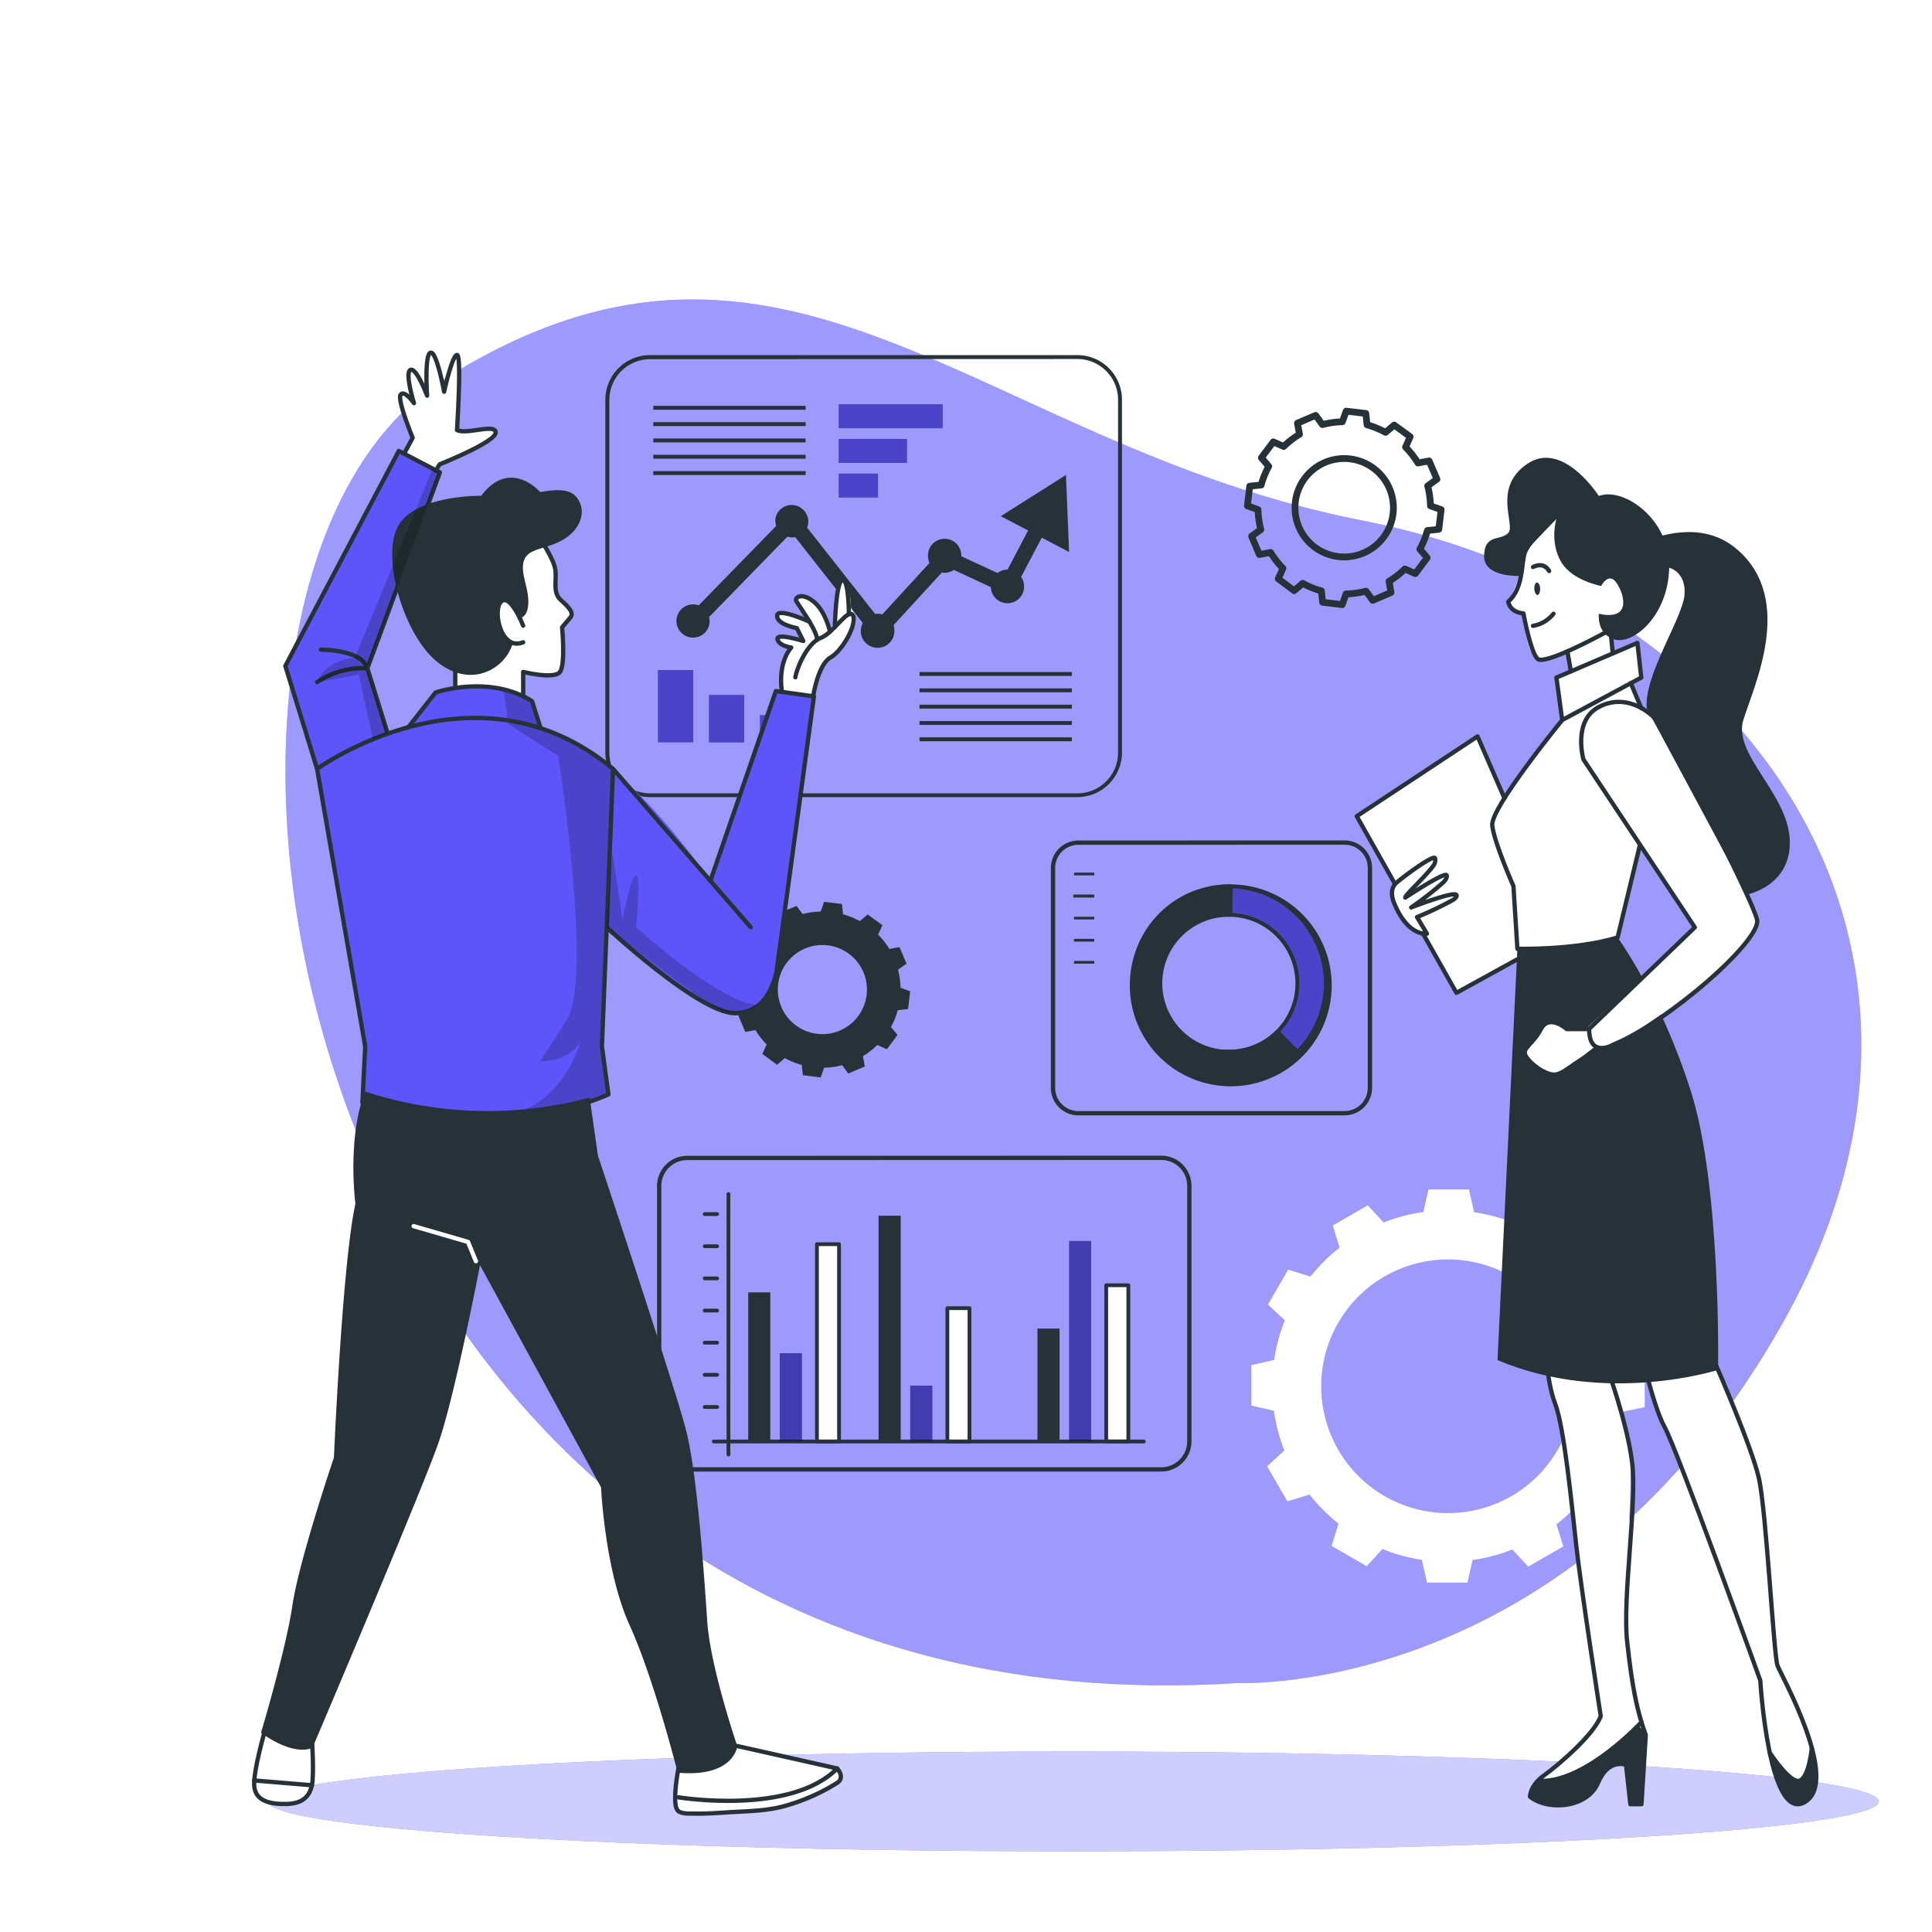 <svg class="animated" id="freepik_stories-business-plan" xmlns="http://www.w3.org/2000/svg" viewBox="0 0 450 450"
    version="1.1" xmlns:xlink="http://www.w3.org/1999/xlink" xmlns:svgjs="http://svgjs.com/svgjs">
    <style>
        svg#freepik_stories-business-plan:not(.animated) .animable {
            opacity: 0;
        }

        svg#freepik_stories-business-plan.animated #freepik--background-simple--inject-10 {
            animation: 1s 1 forwards cubic-bezier(.36, -0.01, .5, 1.38) zoomIn;
            animation-delay: 0s;
        }

        svg#freepik_stories-business-plan.animated #freepik--Shadow--inject-10 {
            animation: 1s 1 forwards cubic-bezier(.36, -0.01, .5, 1.38) lightSpeedRight;
            animation-delay: 0s;
        }

        svg#freepik_stories-business-plan.animated #freepik--Graphics--inject-10 {
            animation: 1s 1 forwards cubic-bezier(.36, -0.01, .5, 1.38) slideLeft;
            animation-delay: 0s;
        }

        svg#freepik_stories-business-plan.animated #freepik--character-1--inject-10 {
            animation: 1s 1 forwards cubic-bezier(.36, -0.01, .5, 1.38) zoomIn;
            animation-delay: 0s;
        }

        svg#freepik_stories-business-plan.animated #freepik--character-2--inject-10 {
            animation: 1s 1 forwards cubic-bezier(.36, -0.01, .5, 1.38) slideDown;
            animation-delay: 0s;
        }

        @keyframes zoomIn {
            0% {
                opacity: 0;
                transform: scale(0.5);
            }

            100% {
                opacity: 1;
                transform: scale(1);
            }
        }

        @keyframes lightSpeedRight {
            from {
                transform: translate3d(50%, 0, 0) skewX(-20deg);
                opacity: 0;
            }

            60% {
                transform: skewX(10deg);
                opacity: 1;
            }

            80% {
                transform: skewX(-2deg);
            }

            to {
                opacity: 1;
                transform: translate3d(0, 0, 0);
            }
        }

        @keyframes slideLeft {
            0% {
                opacity: 0;
                transform: translateX(-30px);
            }

            100% {
                opacity: 1;
                transform: translateX(0);
            }
        }

        @keyframes slideDown {
            0% {
                opacity: 0;
                transform: translateY(-30px);
            }

            100% {
                opacity: 1;
                transform: translateY(0);
            }
        }
    </style>
    <g id="freepik--background-simple--inject-10" class="animable" style="transform-origin: 250.008px 231.15px;">
        <path
            d="M288.4,392s77.86,3.64,127.11-84.35-8.7-168.93-98.22-186.42S183.17,38.07,103.38,88.34,67.93,406.33,288.4,392Z"
            style="fill: rgb(93, 85, 250); transform-origin: 250.008px 231.15px;" id="elzmk9gr68b58" class="animable">
        </path>
        <g id="elig7r7v4q4i">
            <path
                d="M288.4,392s77.86,3.64,127.11-84.35-8.7-168.93-98.22-186.42S183.17,38.07,103.38,88.34,67.93,406.33,288.4,392Z"
                style="fill: rgb(255, 255, 255); opacity: 0.4; transform-origin: 250.008px 231.15px;" class="animable">
            </path>
        </g>
    </g>
    <g id="freepik--Shadow--inject-10" class="animable" style="transform-origin: 250.01px 419.59px;">
        <ellipse cx="250.01" cy="419.59" rx="187.6" ry="11.63"
            style="fill: rgb(93, 85, 250); transform-origin: 250.01px 419.59px;" id="el0q9phu5ye859" class="animable">
        </ellipse>
        <g id="elk3ph2jzl5ej">
            <ellipse cx="250.01" cy="419.59" rx="187.6" ry="11.63"
                style="fill: rgb(255, 255, 255); opacity: 0.7; transform-origin: 250.01px 419.59px;" class="animable">
            </ellipse>
        </g>
    </g>
    <g id="freepik--Graphics--inject-10" class="animable" style="transform-origin: 262.04px 225.66px;">
        <path
            d="M291.08,113.24l-.54,4.58,2.48.88a20.29,20.29,0,0,0,.65,4.65l-2.15,1.56,1.81,4.25,2.61-.49a20.2,20.2,0,0,0,2.88,3.7l-1.09,2.44,3.7,2.76,2-1.7a19.74,19.74,0,0,0,4.35,1.76l.28,2.65,4.57.55.89-2.49a20.29,20.29,0,0,0,4.65-.65l1.57,2.14L324,138l-.47-2.6a20.23,20.23,0,0,0,3.69-2.88l2.44,1.09,2.76-3.7-1.71-2a19.47,19.47,0,0,0,1.76-4.34l2.65-.28.55-4.58-2.49-.89a19.67,19.67,0,0,0-.65-4.64l2.16-1.57-1.82-4.25-2.6.48a20.28,20.28,0,0,0-2.89-3.69l1.08-2.43L324.73,99l-2,1.71a20.52,20.52,0,0,0-4.32-1.76l-.28-2.65-4.58-.54-.89,2.48a20.14,20.14,0,0,0-4.64.66l-1.57-2.15-4.25,1.81.48,2.6A20.2,20.2,0,0,0,299,104l-2.43-1.08-2.77,3.7,1.71,2a19.83,19.83,0,0,0-1.76,4.35Zm10.63,3.67a11.46,11.46,0,1,1,10,12.73h0a11.46,11.46,0,0,1-10-12.73Z"
            style="fill: none; stroke: rgb(38, 50, 56); stroke-linejoin: round; stroke-width: 1.571px; transform-origin: 313.105px 118.295px;"
            id="elanxvrn1nah6" class="animable"></path>
        <path
            d="M171.61,225.94l-.49,4.15,2.25.8a18.19,18.19,0,0,0,.59,4.21l-2,1.42,1.64,3.85,2.36-.45a18.49,18.49,0,0,0,2.61,3.35l-1,2.21L181,248l1.81-1.55a17.71,17.71,0,0,0,3.94,1.6l.25,2.4,4.15.5.8-2.26a18,18,0,0,0,4.21-.59l1.42,1.95,3.84-1.65L201,246a18.49,18.49,0,0,0,3.35-2.61l2.21,1,2.5-3.34-1.55-1.83a17.92,17.92,0,0,0,1.6-3.93l2.4-.26.49-4.15-2.25-.8a18.19,18.19,0,0,0-.59-4.21l2-1.42-1.65-3.85-2.35.43a18.45,18.45,0,0,0-2.63-3.33l1-2.21L202.1,213l-1.82,1.55a17.81,17.81,0,0,0-3.92-1.59l-.25-2.4-4.15-.5-.8,2.26a18.11,18.11,0,0,0-4.21.59L185.53,211l-3.85,1.64.43,2.36a18.39,18.39,0,0,0-3.35,2.61l-2.21-1-2.5,3.35,1.55,1.82a18.2,18.2,0,0,0-1.6,3.94Zm9.63,3.32a10.38,10.38,0,1,1,9.08,11.54h0a10.39,10.39,0,0,1-9.08-11.54Z"
            style="fill: rgb(38, 50, 56); transform-origin: 191.56px 230.505px;" id="elpo83206u46" class="animable">
        </path>
        <path
            d="M383.08,327.75v-9.41l-5.25-1.19a40.53,40.53,0,0,0-2.44-9.26l4-3.69L374.67,296l-5.16,1.63a41.23,41.23,0,0,0-6.74-6.79l1.63-5.21-8.17-4.71-3.65,3.93a40.52,40.52,0,0,0-9.24-2.51l-1.2-5.3h-9.41l-1.2,5.26a40.15,40.15,0,0,0-9.26,2.44l-3.69-4-8.15,4.7,1.59,5.16a41.17,41.17,0,0,0-6.79,6.73l-5.2-1.61-4.7,8.14,3.94,3.67a40.57,40.57,0,0,0-2.51,9.23l-5.3,1.21v9.41l5.25,1.2a41.11,41.11,0,0,0,2.44,9.25l-4,3.7,4.71,8.17,5.15-1.59a40.79,40.79,0,0,0,6.76,6.76l-1.61,5.21,8.18,4.71,3.65-4a40.27,40.27,0,0,0,9.19,2.52l1.2,5.3h9.42l1.19-5.25a41.17,41.17,0,0,0,9.27-2.46l3.69,4,8.17-4.71-1.59-5.15a40.79,40.79,0,0,0,6.79-6.73l5.2,1.61,4.71-8.18-3.95-3.66a41.06,41.06,0,0,0,2.52-9.24Zm-16.27-4.86a29.54,29.54,0,1,1-29.54-29.54h0a29.54,29.54,0,0,1,29.54,29.54Z"
            style="fill: rgb(255, 255, 255); transform-origin: 337.27px 322.825px;" id="el0ri6lk3z0whp"
            class="animable"></path>
        <rect x="195.34" y="94.15" width="24.24" height="5.59"
            style="fill: rgb(93, 85, 250); transform-origin: 207.46px 96.945px;" id="elwxnlkr5vyu" class="animable">
        </rect>
        <rect x="195.34" y="102.23" width="15.93" height="5.59"
            style="fill: rgb(93, 85, 250); transform-origin: 203.305px 105.025px;" id="elxenurnpn1qd" class="animable">
        </rect>
        <rect x="195.34" y="110.31" width="9.17" height="5.59"
            style="fill: rgb(93, 85, 250); transform-origin: 199.925px 113.105px;" id="el0dhbwri40msp" class="animable">
        </rect>
        <g id="el8rj96u34w0b">
            <rect x="195.34" y="94.15" width="24.24" height="5.59"
                style="opacity: 0.2; isolation: isolate; transform-origin: 207.46px 96.945px;" class="animable"></rect>
        </g>
        <g id="elu3ulvm2eak">
            <rect x="195.34" y="102.23" width="15.93" height="5.59"
                style="opacity: 0.2; isolation: isolate; transform-origin: 203.305px 105.025px;" class="animable">
            </rect>
        </g>
        <g id="elbnvkhpidhsl">
            <rect x="195.34" y="110.31" width="9.17" height="5.59"
                style="opacity: 0.2; isolation: isolate; transform-origin: 199.925px 113.105px;" class="animable">
            </rect>
        </g>
        <rect x="153.25" y="156.07" width="8.22" height="16.84"
            style="fill: rgb(93, 85, 250); transform-origin: 157.36px 164.49px;" id="elv059kl6cxd9" class="animable">
        </rect>
        <rect x="165.12" y="161.86" width="8.22" height="11.06"
            style="fill: rgb(93, 85, 250); transform-origin: 169.23px 167.39px;" id="elbw01e3kg76o" class="animable">
        </rect>
        <rect x="177" y="166.55" width="8.22" height="6.37"
            style="fill: rgb(93, 85, 250); transform-origin: 181.11px 169.735px;" id="elh3oyrjsh32" class="animable">
        </rect>
        <g id="elyfikt0huonl">
            <rect x="153.25" y="156.07" width="8.22" height="16.84"
                style="opacity: 0.2; isolation: isolate; transform-origin: 157.36px 164.49px;" class="animable"></rect>
        </g>
        <g id="ellhp8cv9at2f">
            <rect x="165.12" y="161.86" width="8.22" height="11.06"
                style="opacity: 0.2; isolation: isolate; transform-origin: 169.23px 167.39px;" class="animable"></rect>
        </g>
        <g id="elgsrufp3bswp">
            <rect x="177" y="166.55" width="8.22" height="6.37"
                style="opacity: 0.2; isolation: isolate; transform-origin: 181.11px 169.735px;" class="animable"></rect>
        </g>
        <path
            d="M250.94,185.66H151.41A10.39,10.39,0,0,1,141,175.27V93.1a10.41,10.41,0,0,1,10.39-10.39h99.53A10.4,10.4,0,0,1,261.33,93.1v82.17A10.39,10.39,0,0,1,250.94,185.66Zm-99.53-102a9.5,9.5,0,0,0-9.48,9.48v82.17a9.5,9.5,0,0,0,9.48,9.48h99.53a9.5,9.5,0,0,0,9.48-9.48V93.1a9.5,9.5,0,0,0-9.48-9.48Z"
            style="fill: rgb(38, 50, 56); transform-origin: 201.165px 134.185px;" id="elkq4jqc1hcpd" class="animable">
        </path>
        <rect x="214.17" y="156.53" width="35.49" height="0.91"
            style="fill: rgb(38, 50, 56); transform-origin: 231.915px 156.985px;" id="elce5wimt0a1b" class="animable">
        </rect>
        <rect x="214.17" y="160.34" width="35.49" height="0.91"
            style="fill: rgb(38, 50, 56); transform-origin: 231.915px 160.795px;" id="elhjpwjnd7ov" class="animable">
        </rect>
        <rect x="214.17" y="164.14" width="35.49" height="0.91"
            style="fill: rgb(38, 50, 56); transform-origin: 231.915px 164.595px;" id="elc4y9slyfg8m" class="animable">
        </rect>
        <rect x="214.17" y="167.94" width="35.49" height="0.91"
            style="fill: rgb(38, 50, 56); transform-origin: 231.915px 168.395px;" id="el7nai3jkbz8t" class="animable">
        </rect>
        <rect x="214.17" y="171.74" width="35.49" height="0.91"
            style="fill: rgb(38, 50, 56); transform-origin: 231.915px 172.195px;" id="eliu9vde5g0w" class="animable">
        </rect>
        <rect x="152.16" y="94.53" width="35.49" height="0.91"
            style="fill: rgb(38, 50, 56); transform-origin: 169.905px 94.985px;" id="elp018lvk08do" class="animable">
        </rect>
        <rect x="152.16" y="98.33" width="35.49" height="0.91"
            style="fill: rgb(38, 50, 56); transform-origin: 169.905px 98.785px;" id="elaj69y5w1pm4" class="animable">
        </rect>
        <rect x="152.16" y="102.13" width="35.49" height="0.91"
            style="fill: rgb(38, 50, 56); transform-origin: 169.905px 102.585px;" id="elzwpcl39zase" class="animable">
        </rect>
        <rect x="152.16" y="105.93" width="35.49" height="0.91"
            style="fill: rgb(38, 50, 56); transform-origin: 169.905px 106.385px;" id="el832n6hn7sce" class="animable">
        </rect>
        <rect x="152.16" y="109.73" width="35.49" height="0.91"
            style="fill: rgb(38, 50, 56); transform-origin: 169.905px 110.185px;" id="elyrc0qy7r3mt" class="animable">
        </rect>
        <path
            d="M242.65,125.23l6.36,3.34-.73-17.94-15.17,9.6,6.36,3.33-4.79,9.11h0a3.78,3.78,0,0,0-2.33.8l-8.45-3.91v-.05a3.88,3.88,0,0,0-7.75-.38h0a2.41,2.41,0,0,0,0,.38,4.05,4.05,0,0,0,.35,1.61l-11,12a3.7,3.7,0,0,0-1.09-.17,2.76,2.76,0,0,0-.57.06L188,122.9a3.87,3.87,0,0,0-7.08-3.11,3.71,3.71,0,0,0-.33,1.54,4.29,4.29,0,0,0,.2,1.17L162.74,141a3.87,3.87,0,1,0,2.31,5h0a4,4,0,0,0,.23-1.33,3.38,3.38,0,0,0-.13-.94L183.4,125a3.53,3.53,0,0,0,1.11.18,3.42,3.42,0,0,0,.71-.07l15.75,20a3.91,3.91,0,1,0,6.88,3.73,3.83,3.83,0,0,0,.47-1.65,2.54,2.54,0,0,0,0-.39,4,4,0,0,0-.2-1.19l11.26-12.26a3.57,3.57,0,0,0,.65.06,3.87,3.87,0,0,0,2.16-.66l8.6,4a3.87,3.87,0,1,0,7.73-.37,3.83,3.83,0,0,0-.69-2Z"
            style="fill: rgb(38, 50, 56); transform-origin: 203.283px 130.759px;" id="elz3hbwrmvgi" class="animable">
        </path>
        <g id="freepik--chart-1--inject-2--inject-10" class="animable" style="transform-origin: 282.175px 227.77px;">
            <path
                d="M251.17,196.27a5.91,5.91,0,0,0-5.9,5.91v51.21a5.9,5.9,0,0,0,5.9,5.9h62a5.91,5.91,0,0,0,5.91-5.9V202.15a5.91,5.91,0,0,0-5.91-5.9Z"
                style="fill: none; stroke: rgb(38, 50, 56); stroke-linejoin: round; transform-origin: 282.175px 227.77px;"
                id="elqenfc223ird" class="animable"></path>
            <rect x="250.16" y="203.25" width="4.71" height="0.63"
                style="fill: rgb(38, 50, 56); transform-origin: 252.515px 203.565px;" id="el3oliho0nof"
                class="animable"></rect>
            <rect x="250.16" y="208.39" width="4.71" height="0.63"
                style="fill: rgb(38, 50, 56); transform-origin: 252.515px 208.705px;" id="elirezwjtr1w"
                class="animable"></rect>
            <rect x="250.16" y="213.53" width="4.71" height="0.63"
                style="fill: rgb(38, 50, 56); transform-origin: 252.515px 213.845px;" id="el1nls8qf5pok"
                class="animable"></rect>
            <rect x="250.16" y="218.68" width="4.71" height="0.63"
                style="fill: rgb(38, 50, 56); transform-origin: 252.515px 218.995px;" id="el4w5g0pvyo24"
                class="animable"></rect>
            <rect x="249.98" y="208.39" width="4.71" height="0.63"
                style="fill: rgb(38, 50, 56); transform-origin: 252.335px 208.705px;" id="elo0o0esxsz0t"
                class="animable"></rect>
            <rect x="250.16" y="223.82" width="4.71" height="0.63"
                style="fill: rgb(38, 50, 56); transform-origin: 252.515px 224.135px;" id="elfbxok4at1x"
                class="animable"></rect>
        </g>
        <path
            d="M285.76,251.64a22.59,22.59,0,1,0-22.12-23,22.58,22.58,0,0,0,22.12,23Zm.79-38.54a16,16,0,1,1-16.32,15.67A16,16,0,0,1,286.55,213.1Z"
            style="fill: rgb(93, 85, 250); transform-origin: 286.226px 229.055px;" id="ellu7eowbbmak" class="animable">
        </path>
        <g id="eloc7418cg9z">
            <path
                d="M285.76,251.64a22.59,22.59,0,1,0-22.12-23,22.58,22.58,0,0,0,22.12,23Zm.79-38.54a16,16,0,1,1-16.32,15.67A16,16,0,0,1,286.55,213.1Z"
                style="opacity: 0.2; isolation: isolate; transform-origin: 286.226px 229.055px;" class="animable">
            </path>
        </g>
        <path
            d="M270,245.22a23,23,0,0,0,32.53.14.48.48,0,0,0,0-.64L297.84,240a.45.45,0,0,0-.32-.14.57.57,0,0,0-.33.13,15.36,15.36,0,0,1-11.28,4.51l-1.11,0a15.45,15.45,0,0,1-9.21-3.71c-.23-.21-.47-.42-.69-.64a15.79,15.79,0,0,1-1.75-20.27.41.41,0,0,0,.05-.09c.1-.14.21-.26.33-.4a15.47,15.47,0,0,1,13-5.86.45.45,0,0,0,.46-.44h0l.13-6.63a.46.46,0,0,0-.44-.47h0A23,23,0,0,0,270,245.22Z"
            style="fill: rgb(38, 50, 56); transform-origin: 282.973px 229.008px;" id="elzewfbhm4bp" class="animable">
        </path>
        <path
            d="M286.69,206a23.51,23.51,0,1,1-.05,0Zm-.92,45.17a22.14,22.14,0,1,0-21.68-22.58h0A22.15,22.15,0,0,0,285.77,251.18Zm.79-38.54a16.42,16.42,0,1,1-16.75,16.08,16.42,16.42,0,0,1,16.75-16.08Zm-.65,31.91a15.51,15.51,0,1,0-15.19-15.82h0a15.51,15.51,0,0,0,15.19,15.81Z"
            style="fill: rgb(38, 50, 56); transform-origin: 286.665px 229.51px;" id="elksj63sbs07d" class="animable">
        </path>
        <line x1="169.67" y1="278.13" x2="169.67" y2="338.79"
            style="fill: none; stroke: rgb(38, 50, 56); stroke-linecap: round; stroke-linejoin: round; stroke-width: 0.879px; transform-origin: 169.67px 308.46px;"
            id="elxmwyj9qdsx" class="animable"></line>
        <rect x="174.27" y="301.02" width="5.15" height="34.73"
            style="fill: rgb(38, 50, 56); transform-origin: 176.845px 318.385px;" id="elgft22fm6u9t" class="animable">
        </rect>
        <rect x="181.63" y="315.19" width="5.15" height="20.55"
            style="fill: rgb(93, 85, 250); transform-origin: 184.205px 325.465px;" id="el4wspz3qioxt" class="animable">
        </rect>
        <rect x="190.28" y="289.79" width="5.15" height="45.96"
            style="fill: rgb(255, 255, 255); stroke: rgb(38, 50, 56); stroke-linejoin: round; stroke-width: 0.879px; transform-origin: 192.855px 312.77px;"
            id="eljvht134ixro" class="animable"></rect>
        <rect x="204.64" y="283.16" width="5.15" height="52.58"
            style="fill: rgb(38, 50, 56); transform-origin: 207.215px 309.45px;" id="eljfnfj1f74sp" class="animable">
        </rect>
        <rect x="212.01" y="322.74" width="5.15" height="13.01"
            style="fill: rgb(93, 85, 250); transform-origin: 214.585px 329.245px;" id="elx3tx48n8c9p" class="animable">
        </rect>
        <rect x="220.66" y="304.7" width="5.15" height="31.05"
            style="fill: rgb(255, 255, 255); stroke: rgb(38, 50, 56); stroke-linejoin: round; stroke-width: 0.879px; transform-origin: 223.235px 320.225px;"
            id="el46y1qlt8elk" class="animable"></rect>
        <rect x="241.64" y="309.45" width="5.15" height="26.29"
            style="fill: rgb(38, 50, 56); transform-origin: 244.215px 322.595px;" id="elvbjtejbki5i" class="animable">
        </rect>
        <rect x="249.01" y="289.05" width="5.15" height="46.69"
            style="fill: rgb(93, 85, 250); transform-origin: 251.585px 312.395px;" id="el53oyafvd2d5" class="animable">
        </rect>
        <rect x="257.66" y="299.36" width="5.15" height="36.38"
            style="fill: rgb(255, 255, 255); stroke: rgb(38, 50, 56); stroke-linejoin: round; stroke-width: 0.879px; transform-origin: 260.235px 317.55px;"
            id="eljads381ggwt" class="animable"></rect>
        <line x1="164.14" y1="327.71" x2="167.02" y2="327.71"
            style="fill: none; stroke: rgb(38, 50, 56); stroke-linecap: round; stroke-linejoin: round; stroke-width: 0.879px; transform-origin: 165.58px 327.71px;"
            id="elre4z5ixrum8" class="animable"></line>
        <line x1="164.14" y1="320.22" x2="167.02" y2="320.22"
            style="fill: none; stroke: rgb(38, 50, 56); stroke-linecap: round; stroke-linejoin: round; stroke-width: 0.879px; transform-origin: 165.58px 320.22px;"
            id="el8ivi9eysy0s" class="animable"></line>
        <line x1="164.14" y1="312.74" x2="167.02" y2="312.74"
            style="fill: none; stroke: rgb(38, 50, 56); stroke-linecap: round; stroke-linejoin: round; stroke-width: 0.879px; transform-origin: 165.58px 312.74px;"
            id="elcows09dv9" class="animable"></line>
        <line x1="164.14" y1="305.25" x2="167.02" y2="305.25"
            style="fill: none; stroke: rgb(38, 50, 56); stroke-linecap: round; stroke-linejoin: round; stroke-width: 0.879px; transform-origin: 165.58px 305.25px;"
            id="el9jdcqs8a094" class="animable"></line>
        <line x1="164.14" y1="297.76" x2="167.02" y2="297.76"
            style="fill: none; stroke: rgb(38, 50, 56); stroke-linecap: round; stroke-linejoin: round; stroke-width: 0.879px; transform-origin: 165.58px 297.76px;"
            id="el55pk3sjnc22" class="animable"></line>
        <line x1="164.14" y1="290.27" x2="167.02" y2="290.27"
            style="fill: none; stroke: rgb(38, 50, 56); stroke-linecap: round; stroke-linejoin: round; stroke-width: 0.879px; transform-origin: 165.58px 290.27px;"
            id="eln6zh9w8tc7" class="animable"></line>
        <line x1="164.14" y1="282.78" x2="167.02" y2="282.78"
            style="fill: none; stroke: rgb(38, 50, 56); stroke-linecap: round; stroke-linejoin: round; stroke-width: 0.879px; transform-origin: 165.58px 282.78px;"
            id="el9ap1l3gtd0o" class="animable"></line>
        <line x1="166.26" y1="335.75" x2="266.42" y2="335.75"
            style="fill: none; stroke: rgb(38, 50, 56); stroke-linecap: round; stroke-linejoin: round; stroke-width: 0.879px; transform-origin: 216.34px 335.75px;"
            id="eljvr046oodp9" class="animable"></line>
        <g id="el6nz1r1nasdy">
            <rect x="181.63" y="315.19" width="5.15" height="20.55"
                style="opacity: 0.3; transform-origin: 184.205px 325.465px;" class="animable"></rect>
        </g>
        <g id="el9o5h30xbxs">
            <rect x="212.01" y="322.74" width="5.15" height="13.01"
                style="opacity: 0.3; transform-origin: 214.585px 329.245px;" class="animable"></rect>
        </g>
        <g id="elc7rovd0ijw">
            <rect x="249.01" y="289.05" width="5.15" height="46.69"
                style="opacity: 0.3; transform-origin: 251.585px 312.395px;" class="animable"></rect>
        </g>
        <path
            d="M160.05,269.71a6.52,6.52,0,0,0-6.51,6.51v59.51a6.53,6.53,0,0,0,6.51,6.52H270.5a6.54,6.54,0,0,0,6.52-6.52V276.2a6.53,6.53,0,0,0-6.52-6.52Z"
            style="fill: none; stroke: rgb(38, 50, 56); stroke-linejoin: round; transform-origin: 215.28px 305.965px;"
            id="elvf77gug6m6" class="animable"></path>
    </g>
    <g id="freepik--character-1--inject-10" class="animable" style="transform-origin: 129.247px 252.357px;">
        <path d="M72.65,402.74s2.31,15.42-3.28,17-9.47-.5-10.17-2.81,4.25-18.81,4.25-18.81Z"
            style="fill: rgb(255, 255, 255); transform-origin: 66.128px 409.206px;" id="elt3sdmydm50d"
            class="animable"></path>
        <path
            d="M169.88,406.15l24.3,5.76s1.84,1,1.64,2.65-11.29,5.88-14.4,6.41-21.06,2.87-23.61.68S160.65,402,160.65,402Z"
            style="fill: rgb(255, 255, 255); transform-origin: 176.48px 412.285px;" id="elo9vv4p1c6e" class="animable">
        </path>
        <path
            d="M125.88,124.92s3.42,5.16,3.47,7.77-.27,5.59,1.33,7.13,2.83,3.22,2.17,4-1.93,2.3-1.93,2.3,1.65,8.79-.49,10.38-8.57,0-8.57,0v5.68s-9.14-3-15.45-2.44l-1.12-12.17S119,121.21,125.88,124.92Z"
            style="fill: rgb(255, 255, 255); transform-origin: 119.161px 143.371px;" id="elkbeqplpbx5b"
            class="animable"></path>
        <path
            d="M182.1,160.88s-.82-6.24,2.22-10c0,0-3.64-.62-3.2-1.94s6,.41,6,.41l-1.5-3s-5.25-1.74-4.6-3.37,8.35,2.38,8.35,2.38-4.57-3.82-3.93-5.41,5.29-1.56,7.77,6.68l1.26-1.57s.45-9.38,1.74-9.89c0,0,2,1.1,2,6.49,0,0,2,2.41.73,4.45s-4.26,6.63-6.8,8.35-2.53,8.43-2.53,8.43Z"
            style="fill: rgb(255, 255, 255); transform-origin: 190.163px 149.03px;" id="eluukljajf8d" class="animable">
        </path>
        <path
            d="M101.62,109.59l1.15-1.54s12.87-5.74,12.55-7.53-7.61.68-9-.27c0,0,1.33-16.94,0-17.49s-2.81,7.95-2.81,7.95-1.87-8.72-3.31-8.47-.84,9-.84,9-2.75-5.61-3.82-5.09.53,7.36.53,7.36-2-2.35-2.8-1.64A26.51,26.51,0,0,0,96.12,102l-2.78,4.7Z"
            style="fill: rgb(255, 255, 255); transform-origin: 104.298px 95.912px;" id="elk5ygpeohsd" class="animable">
        </path>
        <path
            d="M180.71,160.92l8.87,1.24s-6.49,55-8.4,61.79-3.63,11.67-10.15,12-29.75-19.2-29.75-19.2l-1.08,27,1.51,11.2s-28.41,14.93-57.3,1.94l.65-13.14L74.65,183.65l-8.19-28.54L92.89,105l9.58,5-16.9,45.61,4.73,15.23,5.29-2.12,5.85-7.46s9.92-5.15,22.47,2l2,6.26s14.72,1.11,39.57,35.56Z"
            style="fill: rgb(93, 85, 250); transform-origin: 128.02px 183.6px;" id="elr9op9x6016" class="animable">
        </path>
        <g id="elf2j1uy99bus">
            <path
                d="M117.3,160.92l1.12,7.7S126.68,174.1,130,176c0,0,8.12,51.28,2.11,61.37l-6.33,9.91s6.47,0,9.45-4.53c0,0-3.71,12.38-13.33,15.71,0,0,14.77-1.54,19.85-3.5l-1.51-11.2,2.43-62.45s2.29-4.18-16.75-11.67l-2.81-6.75Z"
                style="opacity: 0.2; transform-origin: 130.028px 209.69px;" class="animable"></path>
        </g>
        <path
            d="M125.88,125.62s3.1,4.54,3.47,7.07-.73,5.32,1.33,7.13,3,3,2.17,4-1.93,2.3-1.93,2.3.84,8.57-.49,10.38-8.57,0-8.57,0v5.68"
            style="fill: none; stroke: rgb(38, 50, 56); stroke-linecap: round; stroke-linejoin: round; transform-origin: 127.505px 143.9px;"
            id="eloxk7t9ccj9i" class="animable"></path>
        <path d="M121.86,145.74s-2.9-7.49-5.07-5.68-.24,11.71,5.07,9.54"
            style="fill: none; stroke: rgb(38, 50, 56); stroke-linecap: round; stroke-linejoin: round; transform-origin: 118.887px 144.844px;"
            id="el9f0wvrd18s7" class="animable"></path>
        <path
            d="M121.07,144s3.45-.28,1.27-8.37,2.54-7,7.61-9.3,6.28-6.52,5.19-9.05-2.9-3.87-9.3-2.66c0,0-7-8.09-13.76.85,0,0-15.22-.24-19.32,7s1.33,25.72,9.3,31.88,15.76,1.23,17.38-4.56c0,0-5.43-2.93-2.65-9.69C116.79,140.06,119.32,139.16,121.07,144Z"
            style="fill: rgb(38, 50, 56); transform-origin: 113.433px 134.228px;" id="elfgesufzin7e" class="animable">
        </path>
        <path d="M73.86,179.09s36.83-26.71,68.93,0l-2.59,64.62,1.51,11.2s-27.14,12.71-57.3,1.94l.65-13.14Z"
            style="fill: none; stroke: rgb(38, 50, 56); stroke-linecap: round; stroke-linejoin: round; transform-origin: 108.325px 214.2px;"
            id="elnot8a9o2pj" class="animable"></path>
        <path d="M95.1,169.38l6.34-8.08s12.43-4.3,22.47,2l2,6.26"
            style="fill: none; stroke: rgb(38, 50, 56); stroke-linecap: round; stroke-linejoin: round; transform-origin: 110.505px 164.714px;"
            id="el9jzhbgszoos" class="animable"></path>
        <line x1="142.79" y1="179.09" x2="174.86" y2="215.97"
            style="fill: none; stroke: rgb(38, 50, 56); stroke-linecap: round; stroke-linejoin: round; transform-origin: 158.825px 197.53px;"
            id="elj5ereovkqy" class="animable"></line>
        <path d="M141.31,216s21.25,19.77,29.72,20,9.88-10,9.88-10l8.67-63.8-8.87-1.24-15.26,44.23"
            style="fill: none; stroke: rgb(38, 50, 56); stroke-linecap: round; stroke-linejoin: round; transform-origin: 165.445px 198.482px;"
            id="el4apqbfm7i98" class="animable"></path>
        <path d="M189.43,162s1.11-7.21,4-8.85,6.32-8,5.22-9.83-4.46,4.12-7.49,5.26-5.49,6.74-5.91,9.17"
            style="fill: none; stroke: rgb(38, 50, 56); stroke-linecap: round; stroke-linejoin: round; transform-origin: 192.055px 152.487px;"
            id="el3uwc54fr3aw" class="animable"></path>
        <path d="M197.72,143.06s0-8.33-1.53-7.94-1.74,10.94-1.74,10.94"
            style="fill: none; stroke: rgb(38, 50, 56); stroke-linecap: round; stroke-linejoin: round; transform-origin: 196.085px 140.583px;"
            id="el5pt22i44f1e" class="animable"></path>
        <path d="M193.33,147.13s-1-4.67-3.75-6.95-4.47-1.05-4.16-.28,5,7,4.89,9.12"
            style="fill: none; stroke: rgb(38, 50, 56); stroke-linecap: round; stroke-linejoin: round; transform-origin: 189.357px 143.945px;"
            id="elu5th5ghk8j" class="animable"></path>
        <path
            d="M188.57,144.82s-7.55-3.46-7.57-1.39,4.6,2.87,4.6,2.87l1.5,3s-6.36-2-6-.41,3.2,1.94,3.2,1.94-3.09,3.06-2.22,10"
            style="fill: none; stroke: rgb(38, 50, 56); stroke-linecap: round; stroke-linejoin: round; transform-origin: 184.785px 151.8px;"
            id="elcdmzj6km65" class="animable"></path>
        <path
            d="M137.34,255.66l1.93,13.52s17.77,53.31,20.47,63.73,4.25,34,5,44.81,7,29,7,29-.77,7.34-13.9,6.18c0,0-5.41-21.63-11.2-34.38S140,346.43,140,346.43l-28.2-51.76s-5.77,30.14-9.65,41.33c-4,11.54-31.27,75.57-29.36,71.08,0,0-3.86,2.32-12-3.48,0,0,5.79-19.31,7.33-29.74s9.66-34.38,9.66-34.38,1.93-45.19,5-59.1c0,0-2-15.32,2.27-26.14A91.92,91.92,0,0,0,137.34,255.66Z"
            style="fill: rgb(38, 50, 56); transform-origin: 116.265px 333.632px;" id="elx3yeleeoyi8" class="animable">
        </path>
        <polyline points="96.35 285.59 109.01 289.27 110.85 293.76"
            style="fill: none; stroke: rgb(255, 255, 255); stroke-linecap: round; stroke-linejoin: round; transform-origin: 103.6px 289.675px;"
            id="el46tmecikp4i" class="animable"></polyline>
        <path
            d="M158.12,411.32s-1.71,8.57-.31,10.33c.74.92,2.94.75,4,.77,2.44.05,4.89-.11,7.33-.27,4.88-.32,9.88-.27,14.59-1.78A46.41,46.41,0,0,0,195,415.26c1.92-1.28,0-3.35,0-3.35l-23.25-5.22"
            style="fill: none; stroke: rgb(38, 50, 56); stroke-linecap: round; stroke-linejoin: round; transform-origin: 176.556px 414.56px;"
            id="elpxfd2t31tkp" class="animable"></path>
        <path d="M158,418.63s26.13,4.29,37-6.72"
            style="fill: none; stroke: rgb(38, 50, 56); stroke-linecap: round; stroke-linejoin: round; transform-origin: 176.5px 415.681px;"
            id="el6zajfqx2rth" class="animable"></path>
        <path d="M61.8,402.74s-3,10.29-2.56,13.53,3.69,4,7.49,3.91,5.36-1.79,5.92-4.36,0-10.88,0-10.88"
            style="fill: none; stroke: rgb(38, 50, 56); stroke-linecap: round; stroke-linejoin: round; transform-origin: 66.047px 411.463px;"
            id="elj5cn8ukxxq" class="animable"></path>
        <line x1="59.2" y1="414.7" x2="72.65" y2="415.82"
            style="fill: none; stroke: rgb(38, 50, 56); stroke-linecap: round; stroke-linejoin: round; transform-origin: 65.925px 415.26px;"
            id="el95g4hikk4rq" class="animable"></line>
        <path
            d="M94.31,105.32c1.14-2.08,1.81-3.35,1.81-3.35S92.41,93,93.34,91.9s3.08,2,3.08,2-2.2-7.13-.81-7.74,3.87,6,3.87,6-.65-9.55.79-10,3.17,9.08,3.17,9.08,1.86-8.48,3-8.56,0,17.49,0,17.49c2.3,1.13,9.06-1.63,9,.6s-13,7.36-13,7.36a5.78,5.78,0,0,0-.59.94"
            style="fill: none; stroke: rgb(38, 50, 56); stroke-linecap: round; stroke-linejoin: round; transform-origin: 104.315px 95.607px;"
            id="el5ufd3ev1q0x" class="animable"></path>
        <polyline points="73.86 179.09 66.46 155.11 92.89 105.03 102.47 110.04 85.57 155.65 90.3 170.88"
            style="fill: none; stroke: rgb(38, 50, 56); stroke-linecap: round; stroke-linejoin: round; transform-origin: 84.465px 142.06px;"
            id="elve0hx072ups" class="animable"></polyline>
        <path d="M74.72,151.32s9.48-.08,10.85,4.33a19,19,0,0,0-11.71,3.24"
            style="fill: none; stroke: rgb(38, 50, 56); stroke-linecap: round; stroke-linejoin: round; transform-origin: 79.715px 155.105px;"
            id="elfmt26vx2hm" class="animable"></path>
        <line x1="106.04" y1="160.26" x2="106.04" y2="153.31"
            style="fill: none; stroke: rgb(38, 50, 56); stroke-linecap: round; stroke-linejoin: round; transform-origin: 106.04px 156.785px;"
            id="elmgbfdlmu938" class="animable"></line>
        <g id="elnphm1dkvcse">
            <path
                d="M142.63,198.43,145,214.2s1.94-10.29,3.15-10.29,0,12.06,0,12.06,19.88,18,28.48,18.1c0,0-4.78,3.36-9.57.86s-25.79-19-25.79-19Z"
                style="opacity: 0.2; transform-origin: 158.95px 217.142px;" class="animable"></path>
        </g>
        <g id="elplshpjol1sd">
            <path d="M100.77,109.15,82.59,153.31s-6.33-.1-8.73,5.58l9.72-1.74,3.27,15,3.45-1.31-4.73-15.23L102.47,110Z"
                style="opacity: 0.2; transform-origin: 88.165px 140.65px;" class="animable"></path>
        </g>
    </g>
    <g id="freepik--character-2--inject-10" class="animable" style="transform-origin: 369.532px 263.634px;">
        <polygon points="351.31 186.81 344.15 171.52 316.01 190.11 339.23 231.25 357.34 220.97 351.31 186.81"
            style="fill: rgb(255, 255, 255); transform-origin: 336.675px 201.385px;" id="elod27rkzc2r" class="animable">
        </polygon>
        <path
            d="M374.5,319.06s4.55,12.63,5.22,18.78-1.38,32.05-.94,39.19,4.3,28.45,4.3,28.45-18.93,13.76-24.94,9.33c0,0,13.34-10.8,14.69-15.1l-4.32-29.19L364.22,336s-1.09-7.21-2.61-10.92-1.29-11.58-1.29-11.58Z"
            style="fill: rgb(255, 255, 255); transform-origin: 370.61px 364.594px;" id="elzuo3dy7atd" class="animable">
        </path>
        <path
            d="M374.1,317.94s4.92,13.3,6.07,22.85S377.86,372,379,382.43s2.31,16.2,4.33,21.69l-1,16.11h-2.59l-1-9.14s-4.06-1.69-6.52,4.16-11.55,6.62-15.86,3.23c0,0,0-2.62,3.24-4.93s11.7-9.53,13.24-13.84c0,0-4.62-30-5.7-39.72s-2.77-27.39-4.93-33.09-2.15-13.85-2.15-13.85"
            style="fill: none; stroke: rgb(38, 50, 56); stroke-linecap: round; stroke-linejoin: round; transform-origin: 369.845px 366.772px;"
            id="elh0qaa0wmy6b" class="animable"></path>
        <path d="M382.34,401.1S369.65,414.9,359,414.81"
            style="fill: none; stroke: rgb(38, 50, 56); stroke-linecap: round; stroke-linejoin: round; transform-origin: 370.67px 407.955px;"
            id="el6i3pbsdkvr" class="animable"></path>
        <path
            d="M358.14,414.81a11.26,11.26,0,0,0,5.2-.65c2.87-1,13.2-6,18.28-12.31l1.56,1.77-.82,16.24-2.61.37-1-9.14s-3.34-1.53-5.49,2.23-3.7,6.34-7.46,7.17-9.43-2-9.43-2S355.38,417,358.14,414.81Z"
            style="fill: rgb(38, 50, 56); transform-origin: 369.689px 411.246px;" id="elqf2esbje9v9" class="animable">
        </path>
        <path
            d="M383.35,319.49a115.94,115.94,0,0,0,4.34,12.91c2.27,5.21,21.88,57.9,21.88,57.9s1.49,28.52,9.84,28.43-.33-19.93-.33-19.93L414,387.93s-1.94-31.93-4.34-43.67l-10.22-27.53Z"
            style="fill: rgb(255, 255, 255); transform-origin: 403.194px 367.73px;" id="elgiws689u6a" class="animable">
        </path>
        <path
            d="M399.55,317.65s8.39,19.09,10.12,26.61,3.47,41.35,4.34,43.67,14.75,26.89,6.36,31.81S410,391.4,410,391.4s-19.37-53.8-22.27-59-6.07-20.25-6.07-20.25Z"
            style="fill: none; stroke: rgb(38, 50, 56); stroke-linecap: round; stroke-linejoin: round; transform-origin: 402.357px 366.193px;"
            id="el9ggfyrdil9" class="animable"></path>
        <path d="M422,407.13s-.58,6.66-2.78,7.6-7.06-6.57-7.06-6.57"
            style="fill: none; stroke: rgb(38, 50, 56); stroke-linecap: round; stroke-linejoin: round; transform-origin: 417.08px 410.971px;"
            id="elos5llejc7jg" class="animable"></path>
        <path
            d="M412.18,409.31s3,11.36,7,10.88,4.72-6.79,2.83-11.66c0,0-.67,5-2.78,6.2C417.1,414.76,412.18,409.31,412.18,409.31Z"
            style="fill: rgb(38, 50, 56); transform-origin: 417.593px 414.367px;" id="elbdbc8gss2o8" class="animable">
        </path>
        <path
            d="M376.77,218.35s10.11,13.8,17.12,36,6.29,64.72,6.29,64.72-26.09,8.39-51.38-2.27L353.43,221S369.7,221.3,376.77,218.35Z"
            style="fill: rgb(38, 50, 56); transform-origin: 374.5px 270.279px;" id="el4ugjyqk3a09" class="animable">
        </path>
        <path
            d="M363.71,118.27s-7.86,7.36-8.78,12.18a37.81,37.81,0,0,1-3.62,9.67,7.05,7.05,0,0,0,3.53,2.76s.51,9.87,3.38,10.63l6.86-1.8.73,4.23,9.84-3.74v-5.7l7.5-4.9-2.67-12.81-12.2-5.7Z"
            style="fill: rgb(255, 255, 255); transform-origin: 367.23px 137.105px;" id="eljzanm27y1y" class="animable">
        </path>
        <path
            d="M353.38,220.23l-.87-13.84s-6.4-12-4.37-16.36c2.24-4.79,15.7-22.53,15.7-22.53l-1.32-9.68,18.86-8.08.9,8.08L380,159.51l2.53,5.42s.16-1.61,4.54,6.56,20.88,37.24,22.18,42.82-25.66,25.24-34.76,29.88c0,0-1.05-2.25-11.86,6-2.75-.48-6.55-2.95-7.36-4.48s3.11-5.17,3.11-5.17,2.36-4.46,6.53-.89h4.44L394.76,216l-12.88-18.85-5.11,21.17S360.24,223.34,353.38,220.23Z"
            style="fill: rgb(255, 255, 255); transform-origin: 378.519px 199.965px;" id="el5o6kd1rf8st"
            class="animable"></path>
        <polygon points="362.52 157.82 363.87 167.71 382.28 157.82 381.38 149.74 362.52 157.82"
            style="fill: none; stroke: rgb(38, 50, 56); stroke-linecap: round; stroke-linejoin: round; transform-origin: 372.4px 158.725px;"
            id="ellv2l4sis51" class="animable"></polygon>
        <path d="M363.87,167.71s-16.75,20.49-16.3,24.53,4.94,14.15,4.94,14.15l.92,14.6s13.55.37,23.34-2.64l5.11-21.17"
            style="fill: none; stroke: rgb(38, 50, 56); stroke-linecap: round; stroke-linejoin: round; transform-origin: 364.721px 194.357px;"
            id="eltsd4s5abnw" class="animable"></path>
        <path
            d="M394.76,216l-25.95-39.12s-2.55-9,3.59-12.21,11.48.86,13.39,3,22.51,41.83,23.47,46.6-20.8,23.85-33.39,29c0,0-5.73,3.44-5.73-3.62Z"
            style="fill: none; stroke: rgb(38, 50, 56); stroke-linecap: round; stroke-linejoin: round; transform-origin: 388.788px 203.794px;"
            id="elfme83ll1yk" class="animable"></path>
        <line x1="382.28" y1="164.93" x2="379.85" y2="159.13"
            style="fill: none; stroke: rgb(38, 50, 56); stroke-linecap: round; stroke-linejoin: round; transform-origin: 381.065px 162.03px;"
            id="el56b6gcm4isq" class="animable"></line>
        <path d="M370.14,239.69h-5.22s-4.07-3.64-6,0-4.37,4.36-3.64,6.06,4.91,5.09,7.36,4.48S372,244,372,244"
            style="fill: none; stroke: rgb(38, 50, 56); stroke-linecap: round; stroke-linejoin: round; transform-origin: 363.574px 244.187px;"
            id="elklf6q6rp83" class="animable"></path>
        <path
            d="M361.83,120.86s-6.13,5.36-6.81,8.33-.39,8-3.71,10.93c0,0,.17,2.4,3.53,2.76,0,0,1.72,9.47,3.38,10.63s11.82-4.08,15.8-6.24a5.27,5.27,0,0,0,2.09-2.91"
            style="fill: none; stroke: rgb(38, 50, 56); stroke-linecap: round; stroke-linejoin: round; transform-origin: 363.71px 137.268px;"
            id="el25c2zlrbwu3" class="animable"></path>
        <path d="M357.07,145.77a7.72,7.72,0,0,0,4.76-2.81"
            style="fill: none; stroke: rgb(38, 50, 56); stroke-linecap: round; stroke-linejoin: round; transform-origin: 359.45px 144.365px;"
            id="el2vur4444h3" class="animable"></path>
        <path d="M357.07,132.07s2.42-1.41,3.75.93"
            style="fill: none; stroke: rgb(38, 50, 56); stroke-linecap: round; stroke-linejoin: round; transform-origin: 358.945px 132.324px;"
            id="elt3394m4w8" class="animable"></path>
        <path d="M358.73,137.1c0,.81-.23,1.47-.6,1.49s-.71-.62-.75-1.42.23-1.48.6-1.5S358.69,136.29,358.73,137.1Z"
            style="fill: rgb(38, 50, 56); transform-origin: 358.053px 137.13px;" id="el2re21fdr0nn" class="animable">
        </path>
        <line x1="365.08" y1="151.71" x2="365.89" y2="156.38"
            style="fill: none; stroke: rgb(38, 50, 56); stroke-linecap: round; stroke-linejoin: round; transform-origin: 365.485px 154.045px;"
            id="el1242hcluee2l" class="animable"></line>
        <path
            d="M372.94,136.48s1.5-2.91,3.17-1.21,4.84,9.56-3.71,7.69c0,0-.57,4.8,3.71,6s12.41-5.42,12.68-16.71-10.63-18.91-16.39-16.73c0,0-8.35-13.09-16.63-7.51s-2.7,14.17-4.46,16.11-5.52.12-5.64,5.33,8.59,4.68,8.59,4.68l1.05-5.74,7.21-7.53s-1.7,5.44,1.19,10.17C366.32,135.29,372.94,136.48,372.94,136.48Z"
            style="fill: rgb(38, 50, 56); transform-origin: 367.232px 127.863px;" id="elmyd1uzewwue" class="animable">
        </path>
        <path
            d="M388.79,132.25s4,.9,3.56,6.31-9.47,18.71-8.79,26.37l23.31,43.44s10.49-2,10-12.8-13.29-19.9-10.82-27.86,12.17-28.23-1.57-39.85-35.16,6.19-35.16,6.19l10.49-3.38Z"
            style="fill: rgb(38, 50, 56); transform-origin: 393.103px 166.147px;" id="elu202oj5qdu" class="animable">
        </path>
        <polyline points="350.41 185.92 344.15 171.52 316.01 190.11 339.23 231.25 353.31 223.5"
            style="fill: none; stroke: rgb(38, 50, 56); stroke-linecap: round; stroke-linejoin: round; transform-origin: 334.66px 201.385px;"
            id="elllpbkszmnth" class="animable"></polyline>
        <path
            d="M324.77,210.46s-1.52-3.14.51-4.87,9-6.86,9-5.6a2.2,2.2,0,0,1-.48,1.73c-2,2.68-6.79,7-6.48,7.35,0,0,8.74-5.8,9.58-5.25.21.14.09.89-.64,1.62a75.63,75.63,0,0,1-7.57,5.92s9.22-3.57,10.41-3c.34.16.27.68-.8,1.33a84.1,84.1,0,0,1-8.25,3.92l2.31,3.86S328,218.23,324.77,210.46Z"
            style="fill: rgb(255, 255, 255); stroke: rgb(38, 50, 56); stroke-linecap: round; stroke-linejoin: round; transform-origin: 331.752px 208.642px;"
            id="elavoqqp4bfc" class="animable"></path>
        <line x1="375.01" y1="145.77" x2="375.65" y2="152.2"
            style="fill: none; stroke: rgb(38, 50, 56); stroke-linejoin: round; transform-origin: 375.33px 148.985px;"
            id="el06qkte21g9da" class="animable"></line>
    </g>
    <defs>
        <filter id="active" height="200%">
            <feMorphology in="SourceAlpha" result="DILATED" operator="dilate" radius="2"></feMorphology>
            <feFlood flood-color="#32DFEC" flood-opacity="1" result="PINK"></feFlood>
            <feComposite in="PINK" in2="DILATED" operator="in" result="OUTLINE"></feComposite>
            <feMerge>
                <feMergeNode in="OUTLINE"></feMergeNode>
                <feMergeNode in="SourceGraphic"></feMergeNode>
            </feMerge>
        </filter>
        <filter id="hover" height="200%">
            <feMorphology in="SourceAlpha" result="DILATED" operator="dilate" radius="2"></feMorphology>
            <feFlood flood-color="#ff0000" flood-opacity="0.5" result="PINK"></feFlood>
            <feComposite in="PINK" in2="DILATED" operator="in" result="OUTLINE"></feComposite>
            <feMerge>
                <feMergeNode in="OUTLINE"></feMergeNode>
                <feMergeNode in="SourceGraphic"></feMergeNode>
            </feMerge>
            <feColorMatrix type="matrix"
                values="0   0   0   0   0                0   1   0   0   0                0   0   0   0   0                0   0   0   1   0 ">
            </feColorMatrix>
        </filter>
    </defs>
</svg>